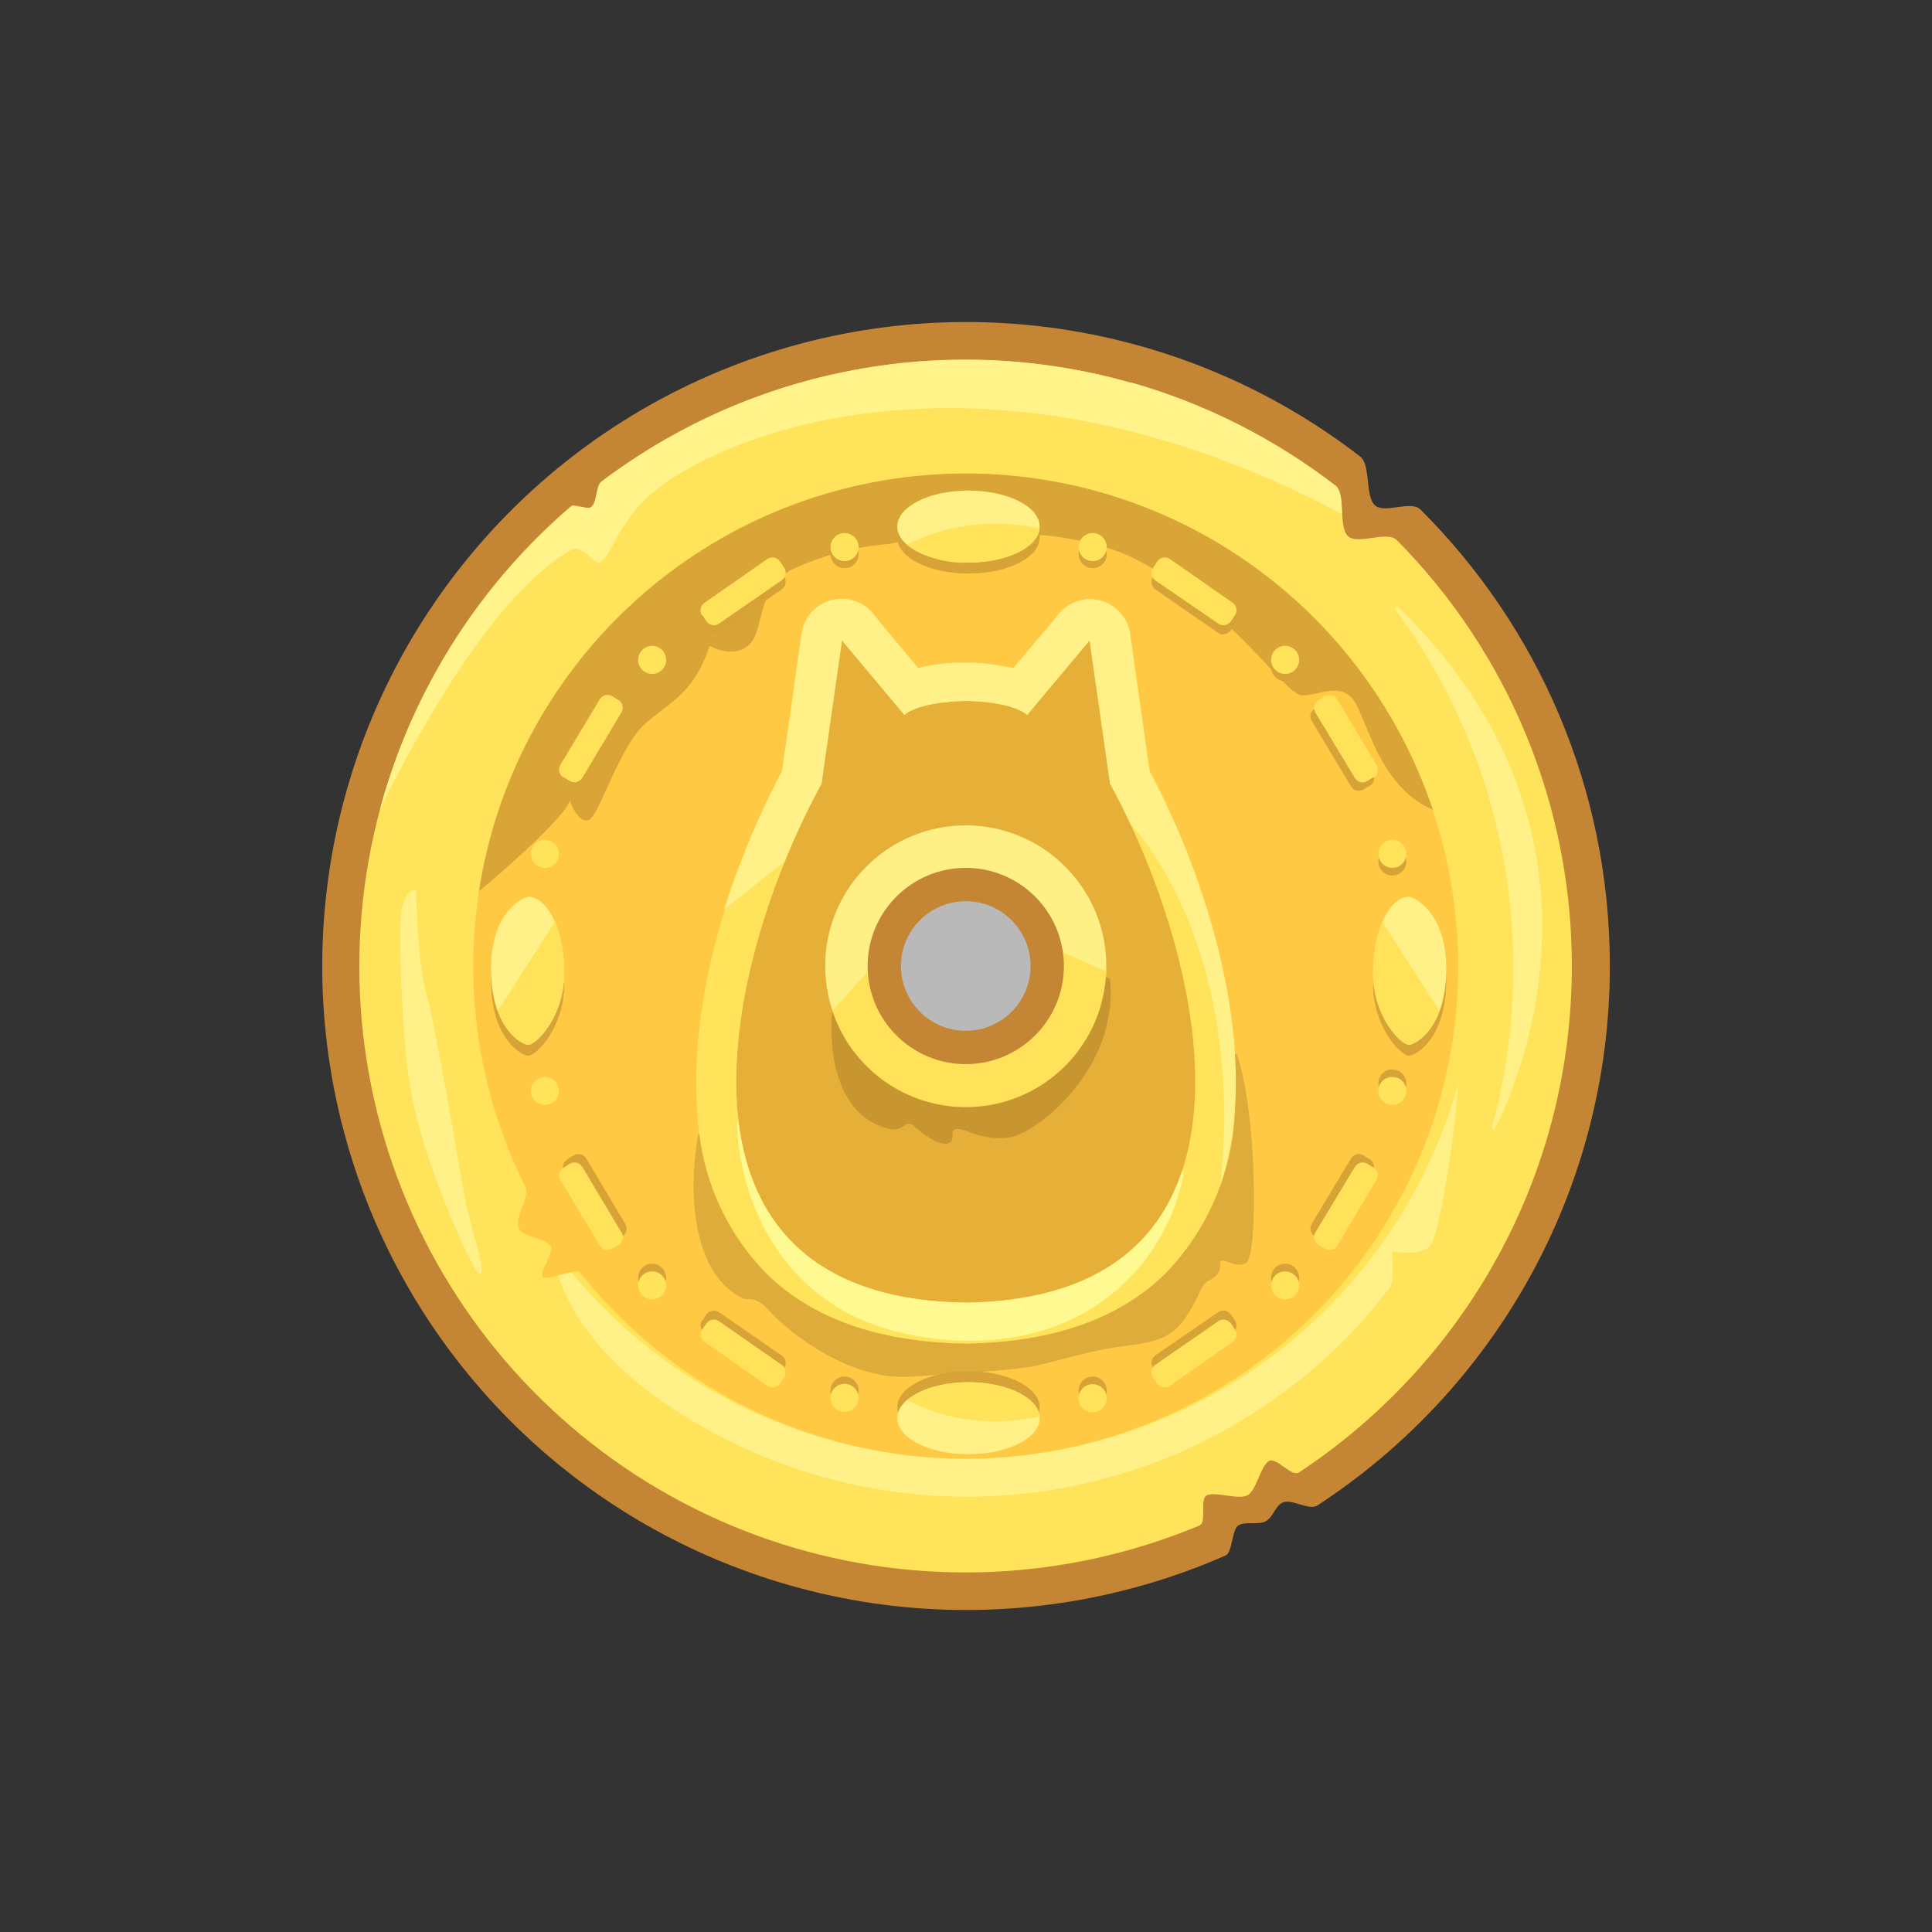 <svg width="24" height="24" viewBox="0 0 24 24" fill="none" xmlns="http://www.w3.org/2000/svg">
<rect x="0" y="0" width="24" height="24" fill="#333333" stroke="none"/>
<path d="M19.998 12C19.998 14.804 18.553 17.275 16.365 18.701C16.261 18.771 16.035 18.607 15.927 18.668C15.833 18.72 15.819 18.847 15.72 18.899C15.635 18.945 15.475 18.899 15.391 18.945C15.301 18.983 15.315 19.28 15.226 19.322C13.933 19.891 12.511 20.108 11.107 19.95C9.703 19.791 8.365 19.264 7.231 18.421C6.097 17.578 5.206 16.449 4.649 15.15C4.093 13.851 3.89 12.428 4.063 11.025C4.235 9.623 4.775 8.29 5.63 7.165C6.484 6.039 7.621 5.159 8.926 4.616C10.23 4.072 11.655 3.884 13.056 4.07C14.457 4.256 15.784 4.81 16.901 5.675C17.028 5.779 16.958 6.169 17.08 6.277C17.202 6.386 17.523 6.211 17.645 6.329C19.099 7.778 19.998 9.783 19.998 12Z" fill="#C48635"/>
<path d="M19.526 12C19.526 14.63 18.18 16.941 16.137 18.291C16.043 18.353 15.855 18.094 15.761 18.15C15.658 18.216 15.606 18.517 15.498 18.574C15.389 18.635 15.102 18.527 14.994 18.574C14.895 18.621 14.999 18.903 14.9 18.95C13.246 19.642 11.399 19.721 9.692 19.174C7.985 18.626 6.53 17.487 5.587 15.961C4.645 14.436 4.278 12.625 4.552 10.853C4.827 9.081 5.724 7.465 7.083 6.296C7.14 6.244 7.286 6.343 7.347 6.296C7.418 6.24 7.403 6.033 7.474 5.981C8.735 5.03 10.298 4.47 11.996 4.47C13.723 4.47 15.319 5.054 16.589 6.033C16.726 6.136 16.618 6.55 16.749 6.663C16.872 6.771 17.234 6.588 17.352 6.71C18.746 8.117 19.527 10.019 19.526 12Z" fill="#FFE35A"/>
<path d="M5.598 15.115C5.871 15.769 5.965 15.863 5.974 15.826C6.031 15.769 5.814 15.115 5.781 14.917C5.744 14.724 5.41 12.734 5.297 12.343C5.203 12.033 5.174 11.355 5.17 11.058C5.137 11.04 5.052 11.063 4.995 11.275C4.93 11.539 5.01 12.922 5.066 13.322C5.123 13.722 5.254 14.296 5.598 15.11V15.115Z" fill="#FFF188"/>
<path d="M14.053 4.752C14.985 5.016 15.842 5.458 16.59 6.032C16.656 6.084 16.665 6.22 16.67 6.347V6.385C12.515 4.178 9.272 5.237 8.19 6.056C7.908 6.258 7.743 6.536 7.63 6.738C7.559 6.87 7.503 6.964 7.442 6.992C7.413 6.992 7.376 6.959 7.333 6.921C7.263 6.86 7.183 6.785 7.098 6.832C6.237 7.303 5.315 8.846 4.722 10.046C5.12 8.579 5.954 7.266 7.112 6.281H7.122C7.159 6.291 7.197 6.3 7.23 6.296C7.277 6.31 7.324 6.319 7.348 6.296C7.385 6.267 7.395 6.201 7.409 6.136C7.423 6.07 7.437 6.004 7.475 5.98C8.402 5.281 9.478 4.806 10.62 4.594C11.762 4.381 12.937 4.437 14.053 4.757V4.752Z" fill="#FFF389"/>
<path d="M18.572 14.019C19.108 12.946 19.988 10.075 17.367 7.539C17.348 7.52 17.32 7.548 17.334 7.572C18.007 8.483 18.465 9.534 18.673 10.648C18.881 11.761 18.833 12.908 18.534 14C18.524 14.024 18.562 14.042 18.572 14.019Z" fill="#FFF188"/>
<path d="M6.905 15.718C6.981 16.109 7.305 16.716 8.068 17.295C9.393 18.274 11.037 18.725 12.677 18.559C14.317 18.393 15.836 17.622 16.938 16.396L17.254 16.01C17.281 15.977 17.296 15.935 17.296 15.892V15.544C17.414 15.568 17.672 15.587 17.766 15.474C17.875 15.347 18.063 14.208 18.115 13.46C17.802 14.588 17.184 15.609 16.328 16.408C15.472 17.207 14.411 17.754 13.264 17.987C12.116 18.221 10.926 18.133 9.826 17.732C8.725 17.332 7.757 16.635 7.028 15.718C7.014 15.704 6.966 15.709 6.905 15.718Z" fill="#FFF187"/>
<path d="M18.114 12C18.115 13.27 17.72 14.509 16.985 15.546C16.249 16.581 15.209 17.363 14.009 17.78C12.81 18.198 11.509 18.233 10.29 17.878C9.07 17.524 7.99 16.798 7.201 15.802C7.168 15.755 6.778 15.91 6.745 15.868C6.688 15.793 6.895 15.553 6.839 15.477C6.778 15.383 6.514 15.369 6.453 15.271C6.373 15.134 6.594 14.875 6.524 14.739C6.111 13.913 5.891 13.005 5.879 12.083C5.868 11.161 6.065 10.247 6.456 9.412C6.847 8.576 7.422 7.84 8.138 7.258C8.854 6.676 9.692 6.264 10.59 6.051C11.488 5.839 12.422 5.833 13.322 6.033C14.223 6.233 15.067 6.634 15.79 7.206C16.514 7.778 17.099 8.507 17.502 9.337C17.904 10.167 18.113 11.077 18.114 12Z" fill="#FFC943"/>
<path d="M5.95 11.072C6.374 10.719 7.004 10.15 7.08 9.947C7.113 10.051 7.216 10.235 7.32 10.183C7.376 10.155 7.451 9.985 7.545 9.778C7.677 9.491 7.842 9.129 8.03 8.978C8.091 8.922 8.148 8.884 8.204 8.837C8.449 8.649 8.656 8.498 8.816 8.023C8.905 8.075 9.127 8.155 9.291 8.023C9.376 7.952 9.409 7.835 9.442 7.693C9.498 7.482 9.56 7.232 9.823 7.082C10.208 6.9 10.623 6.79 11.047 6.757C11.677 6.62 13.178 6.47 14.124 6.955C14.873 7.34 15.409 7.91 15.757 8.277C15.96 8.493 16.096 8.639 16.176 8.639C16.237 8.639 16.303 8.625 16.364 8.611C16.534 8.573 16.713 8.536 16.83 8.719C16.868 8.78 16.905 8.875 16.953 8.987C17.094 9.331 17.301 9.844 17.8 10.06C17.365 8.759 16.505 7.641 15.358 6.887C14.211 6.133 12.844 5.787 11.477 5.904C10.109 6.02 8.821 6.593 7.819 7.531C6.816 8.468 6.158 9.716 5.95 11.072Z" fill="#DAA537"/>
<path d="M12.03 7.125C12.519 7.125 12.915 6.925 12.915 6.678C12.915 6.431 12.519 6.231 12.03 6.231C11.542 6.231 11.146 6.431 11.146 6.678C11.146 6.925 11.542 7.125 12.03 7.125Z" fill="#D8A336"/>
<path d="M12.03 6.988C12.519 6.988 12.915 6.788 12.915 6.541C12.915 6.294 12.519 6.094 12.03 6.094C11.542 6.094 11.146 6.294 11.146 6.541C11.146 6.788 11.542 6.988 12.03 6.988Z" fill="#FFF187"/>
<path d="M11.268 6.767C11.62 6.579 12.204 6.415 12.915 6.565C12.891 6.8 12.505 6.989 12.03 6.989C11.758 7.002 11.49 6.924 11.268 6.767Z" fill="#FFE35A"/>
<path d="M10.492 7.058C10.588 7.058 10.666 6.98 10.666 6.884C10.666 6.787 10.588 6.709 10.492 6.709C10.395 6.709 10.317 6.787 10.317 6.884C10.317 6.98 10.395 7.058 10.492 7.058Z" fill="#D8A336"/>
<path d="M10.492 6.97C10.588 6.97 10.666 6.892 10.666 6.796C10.666 6.7 10.588 6.622 10.492 6.622C10.395 6.622 10.317 6.7 10.317 6.796C10.317 6.892 10.395 6.97 10.492 6.97Z" fill="#FFE35A"/>
<path d="M8.101 8.372C8.197 8.372 8.275 8.294 8.275 8.198C8.275 8.101 8.197 8.023 8.101 8.023C8.005 8.023 7.927 8.101 7.927 8.198C7.927 8.294 8.005 8.372 8.101 8.372Z" fill="#FFE35A"/>
<path d="M6.769 10.781C6.865 10.781 6.943 10.703 6.943 10.607C6.943 10.511 6.865 10.433 6.769 10.433C6.673 10.433 6.595 10.511 6.595 10.607C6.595 10.703 6.673 10.781 6.769 10.781Z" fill="#FFE35A"/>
<path d="M8.723 7.763C8.713 7.751 8.706 7.736 8.703 7.721C8.699 7.705 8.699 7.689 8.702 7.674C8.706 7.658 8.712 7.643 8.721 7.63C8.73 7.617 8.742 7.607 8.756 7.599L9.532 7.062C9.544 7.053 9.558 7.047 9.573 7.043C9.588 7.04 9.603 7.04 9.618 7.042C9.633 7.045 9.647 7.051 9.66 7.059C9.673 7.067 9.684 7.078 9.692 7.09L9.739 7.161C9.777 7.213 9.763 7.283 9.711 7.321L8.934 7.862C8.922 7.871 8.908 7.877 8.893 7.88C8.878 7.883 8.862 7.883 8.847 7.88C8.832 7.877 8.818 7.871 8.806 7.862C8.793 7.853 8.782 7.842 8.774 7.829L8.727 7.759L8.723 7.763Z" fill="#D8A336"/>
<path d="M8.722 7.646C8.713 7.634 8.707 7.62 8.704 7.605C8.701 7.59 8.701 7.574 8.704 7.559C8.707 7.544 8.713 7.53 8.722 7.518C8.731 7.505 8.742 7.494 8.755 7.486L9.531 6.945C9.544 6.936 9.558 6.93 9.573 6.927C9.588 6.924 9.603 6.924 9.618 6.927C9.633 6.93 9.647 6.937 9.66 6.945C9.672 6.954 9.683 6.965 9.691 6.978L9.738 7.049C9.776 7.096 9.762 7.171 9.71 7.209L8.934 7.745C8.921 7.754 8.907 7.76 8.893 7.764C8.878 7.767 8.863 7.768 8.848 7.765C8.833 7.762 8.818 7.757 8.806 7.748C8.793 7.74 8.782 7.729 8.774 7.717L8.727 7.646H8.722ZM7.004 9.66C6.99 9.653 6.978 9.643 6.969 9.631C6.959 9.619 6.952 9.605 6.948 9.59C6.944 9.575 6.943 9.559 6.946 9.544C6.948 9.528 6.954 9.514 6.962 9.5L7.451 8.686C7.459 8.674 7.469 8.663 7.481 8.654C7.493 8.645 7.507 8.639 7.521 8.635C7.535 8.632 7.55 8.631 7.565 8.633C7.58 8.636 7.594 8.641 7.607 8.649L7.682 8.696C7.734 8.724 7.752 8.795 7.719 8.851L7.235 9.66C7.227 9.673 7.218 9.685 7.206 9.694C7.194 9.703 7.18 9.71 7.166 9.714C7.152 9.718 7.136 9.719 7.122 9.717C7.107 9.715 7.092 9.71 7.079 9.703L7.004 9.656V9.66Z" fill="#FFE25A"/>
<path d="M13.574 7.058C13.477 7.058 13.399 6.98 13.399 6.884C13.399 6.787 13.477 6.709 13.574 6.709C13.67 6.709 13.748 6.787 13.748 6.884C13.748 6.98 13.67 7.058 13.574 7.058Z" fill="#D8A336"/>
<path d="M13.574 6.97C13.477 6.97 13.399 6.892 13.399 6.796C13.399 6.7 13.477 6.622 13.574 6.622C13.67 6.622 13.748 6.7 13.748 6.796C13.748 6.892 13.67 6.97 13.574 6.97Z" fill="#FFE35A"/>
<path d="M15.964 8.461C15.868 8.461 15.79 8.383 15.79 8.287C15.79 8.191 15.868 8.113 15.964 8.113C16.06 8.113 16.138 8.191 16.138 8.287C16.138 8.383 16.06 8.461 15.964 8.461Z" fill="#D8A336"/>
<path d="M15.964 8.372C15.868 8.372 15.79 8.294 15.79 8.198C15.79 8.101 15.868 8.023 15.964 8.023C16.06 8.023 16.138 8.101 16.138 8.198C16.138 8.294 16.06 8.372 15.964 8.372Z" fill="#FFE35A"/>
<path d="M17.296 10.876C17.2 10.876 17.122 10.798 17.122 10.702C17.122 10.606 17.2 10.528 17.296 10.528C17.392 10.528 17.47 10.606 17.47 10.702C17.47 10.798 17.392 10.876 17.296 10.876Z" fill="#D8A336"/>
<path d="M17.296 10.781C17.2 10.781 17.122 10.703 17.122 10.607C17.122 10.511 17.2 10.433 17.296 10.433C17.392 10.433 17.47 10.511 17.47 10.607C17.47 10.703 17.392 10.781 17.296 10.781Z" fill="#FFE35A"/>
<path d="M15.339 7.763C15.348 7.751 15.355 7.737 15.359 7.721C15.363 7.706 15.364 7.69 15.361 7.675C15.358 7.659 15.352 7.644 15.344 7.631C15.335 7.618 15.324 7.607 15.31 7.599L14.534 7.062C14.522 7.053 14.508 7.047 14.493 7.043C14.478 7.04 14.463 7.04 14.448 7.042C14.433 7.045 14.419 7.051 14.406 7.059C14.393 7.067 14.382 7.078 14.374 7.09L14.327 7.161C14.318 7.173 14.311 7.187 14.307 7.201C14.303 7.216 14.303 7.231 14.305 7.246C14.307 7.261 14.312 7.275 14.32 7.288C14.328 7.301 14.338 7.312 14.35 7.321L15.132 7.862C15.179 7.895 15.254 7.881 15.292 7.829L15.339 7.759V7.763Z" fill="#D8A336"/>
<path d="M15.339 7.646C15.348 7.634 15.354 7.62 15.357 7.605C15.361 7.591 15.361 7.575 15.358 7.56C15.356 7.545 15.35 7.531 15.342 7.518C15.334 7.506 15.323 7.495 15.31 7.486L14.534 6.945C14.521 6.936 14.507 6.93 14.492 6.927C14.477 6.924 14.462 6.924 14.447 6.927C14.432 6.93 14.418 6.937 14.405 6.945C14.393 6.954 14.382 6.965 14.374 6.978L14.327 7.049C14.318 7.061 14.311 7.074 14.307 7.089C14.303 7.103 14.303 7.119 14.305 7.134C14.307 7.149 14.312 7.163 14.32 7.176C14.328 7.189 14.338 7.2 14.35 7.209L15.132 7.745C15.179 7.783 15.254 7.769 15.292 7.717L15.339 7.646Z" fill="#FFE25A"/>
<path d="M17.014 9.765C17.027 9.757 17.039 9.747 17.048 9.734C17.057 9.722 17.064 9.708 17.067 9.693C17.07 9.678 17.071 9.662 17.068 9.647C17.066 9.632 17.06 9.617 17.051 9.605L16.567 8.795C16.559 8.782 16.549 8.771 16.538 8.761C16.526 8.752 16.512 8.745 16.498 8.742C16.483 8.738 16.468 8.737 16.453 8.739C16.439 8.74 16.424 8.745 16.411 8.753L16.336 8.8C16.323 8.807 16.311 8.817 16.302 8.829C16.293 8.841 16.286 8.854 16.282 8.869C16.278 8.883 16.277 8.898 16.279 8.913C16.281 8.928 16.286 8.942 16.294 8.955L16.783 9.769C16.811 9.821 16.882 9.84 16.938 9.807L17.014 9.76V9.765Z" fill="#D8A336"/>
<path d="M17.06 9.661C17.073 9.653 17.084 9.643 17.094 9.631C17.103 9.618 17.11 9.604 17.113 9.589C17.116 9.574 17.117 9.559 17.114 9.544C17.111 9.528 17.106 9.514 17.097 9.501L16.613 8.687C16.605 8.674 16.595 8.663 16.583 8.655C16.571 8.646 16.557 8.639 16.543 8.636C16.528 8.633 16.513 8.632 16.499 8.634C16.484 8.636 16.47 8.642 16.457 8.649L16.382 8.696C16.369 8.704 16.357 8.714 16.348 8.725C16.339 8.737 16.332 8.751 16.328 8.765C16.324 8.78 16.323 8.795 16.325 8.81C16.327 8.824 16.332 8.839 16.34 8.852L16.829 9.661C16.862 9.718 16.933 9.736 16.984 9.703L17.06 9.656V9.661Z" fill="#FFE25A"/>
<path d="M10.492 17.1C10.588 17.1 10.666 17.178 10.666 17.274C10.666 17.37 10.588 17.448 10.492 17.448C10.395 17.448 10.317 17.37 10.317 17.274C10.317 17.178 10.395 17.1 10.492 17.1Z" fill="#D8A336"/>
<path d="M10.492 17.191C10.588 17.191 10.666 17.269 10.666 17.365C10.666 17.461 10.588 17.539 10.492 17.539C10.395 17.539 10.317 17.461 10.317 17.365C10.317 17.269 10.395 17.191 10.492 17.191Z" fill="#FFE35A"/>
<path d="M8.101 15.698C8.197 15.698 8.275 15.777 8.275 15.873C8.275 15.969 8.197 16.047 8.101 16.047C8.005 16.047 7.927 15.969 7.927 15.873C7.927 15.777 8.005 15.698 8.101 15.698Z" fill="#D8A336"/>
<path d="M8.101 15.794C8.197 15.794 8.275 15.872 8.275 15.968C8.275 16.064 8.197 16.142 8.101 16.142C8.005 16.142 7.927 16.064 7.927 15.968C7.927 15.872 8.005 15.794 8.101 15.794Z" fill="#FFE35A"/>
<path d="M6.769 13.378C6.865 13.378 6.943 13.456 6.943 13.552C6.943 13.649 6.865 13.726 6.769 13.726C6.673 13.726 6.595 13.649 6.595 13.552C6.595 13.456 6.673 13.378 6.769 13.378Z" fill="#FFE35A"/>
<path d="M8.722 16.4C8.714 16.413 8.707 16.427 8.704 16.442C8.701 16.457 8.701 16.472 8.704 16.487C8.708 16.502 8.714 16.516 8.722 16.529C8.731 16.541 8.742 16.552 8.755 16.56L9.532 17.097C9.583 17.134 9.654 17.12 9.692 17.069L9.739 16.998C9.748 16.985 9.754 16.972 9.757 16.957C9.761 16.942 9.761 16.927 9.759 16.912C9.756 16.897 9.75 16.883 9.742 16.87C9.734 16.857 9.723 16.846 9.71 16.838L8.934 16.301C8.922 16.293 8.908 16.286 8.893 16.283C8.878 16.279 8.863 16.279 8.848 16.282C8.833 16.284 8.819 16.29 8.806 16.298C8.793 16.306 8.782 16.317 8.774 16.33L8.727 16.4H8.722Z" fill="#D8A336"/>
<path d="M8.722 16.517C8.706 16.542 8.7 16.573 8.707 16.602C8.713 16.631 8.73 16.656 8.755 16.672L9.531 17.214C9.583 17.251 9.654 17.237 9.691 17.185L9.738 17.115C9.747 17.103 9.754 17.089 9.757 17.074C9.761 17.059 9.761 17.044 9.758 17.029C9.756 17.014 9.75 17 9.742 16.987C9.734 16.974 9.723 16.963 9.71 16.955L8.934 16.414C8.921 16.405 8.908 16.398 8.893 16.395C8.878 16.392 8.863 16.391 8.848 16.394C8.833 16.396 8.819 16.402 8.806 16.41C8.793 16.419 8.782 16.429 8.774 16.442L8.727 16.512L8.722 16.517Z" fill="#FFE25A"/>
<path d="M7.052 14.399C7.039 14.407 7.027 14.417 7.018 14.429C7.009 14.44 7.002 14.454 6.998 14.468C6.994 14.483 6.993 14.498 6.995 14.513C6.997 14.528 7.002 14.542 7.009 14.555L7.499 15.369C7.532 15.421 7.602 15.44 7.654 15.407L7.729 15.36C7.742 15.352 7.753 15.342 7.762 15.33C7.771 15.318 7.777 15.304 7.78 15.29C7.784 15.275 7.785 15.26 7.782 15.246C7.78 15.231 7.775 15.217 7.767 15.204L7.282 14.39C7.275 14.377 7.265 14.366 7.253 14.358C7.241 14.349 7.227 14.343 7.213 14.339C7.198 14.336 7.183 14.335 7.169 14.337C7.154 14.34 7.14 14.345 7.127 14.352L7.052 14.399Z" fill="#D8A336"/>
<path d="M7.004 14.503C6.991 14.51 6.979 14.52 6.97 14.532C6.961 14.544 6.954 14.557 6.95 14.572C6.946 14.586 6.945 14.601 6.947 14.616C6.949 14.631 6.954 14.645 6.962 14.658L7.451 15.473C7.479 15.529 7.55 15.543 7.606 15.51L7.682 15.468C7.695 15.46 7.707 15.45 7.716 15.437C7.725 15.425 7.731 15.411 7.735 15.396C7.738 15.381 7.739 15.365 7.736 15.35C7.734 15.335 7.728 15.321 7.719 15.308L7.235 14.498C7.227 14.485 7.217 14.474 7.206 14.465C7.194 14.455 7.18 14.449 7.166 14.445C7.151 14.441 7.136 14.44 7.121 14.442C7.107 14.444 7.092 14.448 7.079 14.456L7.004 14.503Z" fill="#FFE25A"/>
<path d="M13.574 17.448C13.67 17.448 13.748 17.37 13.748 17.274C13.748 17.178 13.67 17.1 13.574 17.1C13.477 17.1 13.399 17.178 13.399 17.274C13.399 17.37 13.477 17.448 13.574 17.448Z" fill="#D8A336"/>
<path d="M13.574 17.544C13.67 17.544 13.748 17.466 13.748 17.369C13.748 17.273 13.67 17.195 13.574 17.195C13.477 17.195 13.399 17.273 13.399 17.369C13.399 17.466 13.477 17.544 13.574 17.544Z" fill="#FFE35A"/>
<path d="M15.964 16.047C16.06 16.047 16.138 15.969 16.138 15.873C16.138 15.776 16.06 15.698 15.964 15.698C15.868 15.698 15.79 15.776 15.79 15.873C15.79 15.969 15.868 16.047 15.964 16.047Z" fill="#D8A336"/>
<path d="M15.964 16.142C16.06 16.142 16.138 16.064 16.138 15.968C16.138 15.872 16.06 15.794 15.964 15.794C15.868 15.794 15.79 15.872 15.79 15.968C15.79 16.064 15.868 16.142 15.964 16.142Z" fill="#FFE35A"/>
<path d="M17.296 13.633C17.392 13.633 17.47 13.555 17.47 13.459C17.47 13.362 17.392 13.284 17.296 13.284C17.2 13.284 17.122 13.362 17.122 13.459C17.122 13.555 17.2 13.633 17.296 13.633Z" fill="#D8A336"/>
<path d="M17.296 13.726C17.392 13.726 17.47 13.649 17.47 13.552C17.47 13.456 17.392 13.378 17.296 13.378C17.2 13.378 17.122 13.456 17.122 13.552C17.122 13.649 17.2 13.726 17.296 13.726Z" fill="#FFE35A"/>
<path d="M15.339 16.4C15.376 16.452 15.362 16.523 15.31 16.56L14.534 17.097C14.522 17.106 14.508 17.112 14.493 17.115C14.478 17.119 14.463 17.119 14.448 17.116C14.433 17.114 14.419 17.108 14.406 17.1C14.393 17.092 14.382 17.081 14.374 17.069L14.327 16.998C14.318 16.986 14.311 16.972 14.307 16.957C14.303 16.943 14.303 16.928 14.305 16.913C14.307 16.898 14.312 16.884 14.32 16.871C14.328 16.858 14.338 16.847 14.35 16.838L15.132 16.301C15.144 16.293 15.158 16.286 15.173 16.283C15.187 16.279 15.203 16.279 15.218 16.282C15.232 16.284 15.247 16.29 15.259 16.298C15.272 16.306 15.283 16.317 15.292 16.33L15.339 16.4Z" fill="#D8A336"/>
<path d="M15.339 16.517C15.376 16.564 15.362 16.64 15.31 16.672L14.534 17.214C14.522 17.223 14.508 17.229 14.493 17.232C14.478 17.236 14.463 17.236 14.448 17.233C14.433 17.231 14.419 17.225 14.406 17.217C14.393 17.209 14.382 17.198 14.374 17.185L14.327 17.115C14.318 17.103 14.311 17.089 14.307 17.075C14.303 17.06 14.303 17.045 14.305 17.03C14.307 17.015 14.312 17.001 14.32 16.988C14.328 16.975 14.338 16.964 14.35 16.955L15.132 16.414C15.144 16.405 15.158 16.398 15.173 16.395C15.187 16.392 15.203 16.391 15.218 16.394C15.232 16.396 15.247 16.402 15.259 16.41C15.272 16.419 15.283 16.429 15.292 16.442L15.339 16.512V16.517Z" fill="#FFE25A"/>
<path d="M17.014 14.399C17.065 14.428 17.084 14.498 17.051 14.555L16.567 15.369C16.559 15.382 16.549 15.393 16.537 15.401C16.525 15.41 16.511 15.416 16.497 15.42C16.482 15.423 16.467 15.424 16.453 15.422C16.438 15.419 16.424 15.414 16.411 15.407L16.336 15.36C16.323 15.352 16.311 15.342 16.302 15.331C16.293 15.319 16.286 15.305 16.282 15.291C16.278 15.276 16.277 15.261 16.279 15.246C16.281 15.232 16.286 15.217 16.294 15.204L16.783 14.39C16.791 14.377 16.801 14.366 16.813 14.358C16.825 14.349 16.838 14.343 16.853 14.339C16.867 14.336 16.882 14.335 16.897 14.337C16.912 14.34 16.926 14.345 16.938 14.352L17.014 14.399Z" fill="#D8A336"/>
<path d="M17.061 14.503C17.112 14.536 17.131 14.607 17.098 14.658L16.614 15.473C16.606 15.485 16.596 15.496 16.584 15.505C16.572 15.514 16.558 15.52 16.544 15.524C16.529 15.527 16.514 15.528 16.5 15.525C16.485 15.523 16.471 15.518 16.458 15.51L16.383 15.468C16.369 15.46 16.357 15.45 16.348 15.438C16.338 15.426 16.331 15.412 16.327 15.397C16.323 15.382 16.322 15.366 16.325 15.351C16.327 15.336 16.332 15.321 16.341 15.308L16.83 14.498C16.837 14.485 16.847 14.474 16.859 14.465C16.871 14.455 16.884 14.449 16.899 14.445C16.913 14.441 16.928 14.44 16.943 14.442C16.958 14.444 16.972 14.448 16.985 14.456L17.061 14.503Z" fill="#FFE25A"/>
<path d="M6.1 12.23C6.082 11.571 6.397 11.317 6.562 11.275C6.769 11.275 7.009 11.618 7.009 12.23C7.009 12.757 6.665 13.115 6.562 13.115C6.491 13.115 6.119 12.927 6.1 12.23Z" fill="#D8A336"/>
<path d="M6.1 12.094C6.082 11.431 6.397 11.182 6.562 11.139C6.769 11.139 7.009 11.483 7.009 12.094C7.009 12.622 6.665 12.979 6.562 12.979C6.491 12.979 6.119 12.791 6.1 12.094Z" fill="#FFF187"/>
<path d="M6.895 11.455C6.961 11.615 7.008 11.831 7.008 12.095C7.008 12.622 6.665 12.979 6.561 12.979C6.509 12.979 6.298 12.88 6.185 12.556L6.89 11.455H6.895Z" fill="#FFE259"/>
<path d="M17.965 12.23C17.984 11.571 17.664 11.317 17.504 11.275C17.297 11.275 17.057 11.618 17.057 12.23C17.057 12.757 17.4 13.115 17.504 13.115C17.574 13.115 17.946 12.927 17.965 12.23Z" fill="#D8A336"/>
<path d="M17.965 12.094C17.984 11.431 17.664 11.182 17.504 11.139C17.297 11.139 17.057 11.483 17.057 12.094C17.057 12.622 17.4 12.979 17.504 12.979C17.574 12.979 17.946 12.791 17.965 12.094Z" fill="#FFF187"/>
<path d="M17.17 11.455C17.099 11.615 17.057 11.831 17.057 12.095C17.057 12.622 17.4 12.979 17.504 12.979C17.551 12.979 17.763 12.88 17.88 12.556L17.174 11.455H17.17Z" fill="#FFE259"/>
<path d="M11.234 8.879C11.446 8.7 11.997 8.705 11.997 8.705C11.997 8.705 12.547 8.705 12.759 8.879L13.535 7.952L13.79 9.735C14.985 11.919 15.982 16.126 11.997 16.182C8.011 16.126 9.008 11.919 10.204 9.735L10.458 7.952L11.234 8.879Z" fill="#E5AF38"/>
<path fill-rule="evenodd" clip-rule="evenodd" d="M11.997 8.311H12.03C12.219 8.315 12.406 8.337 12.59 8.377L13.132 7.652C13.19 7.57 13.273 7.508 13.368 7.473C13.463 7.439 13.566 7.434 13.664 7.458C13.762 7.483 13.85 7.537 13.917 7.613C13.984 7.689 14.027 7.783 14.04 7.883L14.28 9.577C14.882 10.707 15.447 12.363 15.338 13.798C15.311 14.556 15.004 15.277 14.477 15.822C13.913 16.377 13.089 16.674 12.002 16.692H11.997C10.91 16.674 10.087 16.377 9.522 15.822C8.995 15.277 8.688 14.556 8.661 13.798C8.553 12.363 9.117 10.707 9.72 9.577L9.96 7.883C9.972 7.782 10.014 7.688 10.08 7.611C10.147 7.535 10.235 7.48 10.333 7.455C10.432 7.43 10.535 7.434 10.63 7.469C10.726 7.503 10.809 7.566 10.868 7.648L11.409 8.377C11.592 8.333 11.78 8.311 11.969 8.311H11.997ZM11.258 8.862C11.48 8.707 11.997 8.707 11.997 8.707C11.997 8.707 12.51 8.707 12.736 8.862L12.76 8.881L13.536 7.954L13.79 9.737C14.986 11.921 15.983 16.128 11.997 16.184C8.011 16.128 9.009 11.921 10.204 9.737L10.459 7.954L11.235 8.881C11.242 8.874 11.25 8.868 11.258 8.862Z" fill="#FFE35A"/>
<path d="M14.049 10.25C13.969 10.067 13.88 9.897 13.79 9.732L13.536 7.954L12.76 8.881C12.752 8.874 12.744 8.868 12.736 8.862C12.515 8.707 11.998 8.707 11.998 8.707C11.998 8.707 11.485 8.707 11.259 8.862C11.251 8.868 11.243 8.874 11.235 8.881L10.459 7.954L10.205 9.737C10.044 10.029 9.889 10.349 9.748 10.702L8.995 11.299C9.193 10.669 9.452 10.071 9.715 9.577L9.955 7.883C9.967 7.782 10.009 7.688 10.076 7.611C10.143 7.535 10.231 7.48 10.329 7.455C10.427 7.43 10.53 7.434 10.626 7.469C10.721 7.503 10.804 7.566 10.863 7.648L11.405 8.297C11.595 8.251 11.792 8.229 11.988 8.231H12.007C12.127 8.23 12.246 8.24 12.364 8.259L12.59 8.297L13.132 7.652C13.191 7.57 13.273 7.508 13.368 7.473C13.463 7.439 13.566 7.434 13.664 7.458C13.762 7.483 13.85 7.537 13.918 7.613C13.985 7.689 14.027 7.783 14.04 7.883L14.28 9.577C14.882 10.707 15.447 12.363 15.339 13.798C15.317 14.11 15.257 14.419 15.16 14.716C15.409 12.382 14.604 10.857 14.049 10.245V10.25Z" fill="#FFF187"/>
<path d="M9.173 13.928H9.159C9.15 14.653 9.555 16.197 11.23 16.564C11.959 16.724 12.562 16.658 13.032 16.502C13.462 16.358 13.845 16.101 14.139 15.757C14.434 15.413 14.631 14.996 14.708 14.549H14.684C14.369 15.491 13.573 16.159 11.997 16.182C10.091 16.154 9.329 15.18 9.173 13.933V13.928Z" fill="#FFF992"/>
<path d="M8.683 14.09H8.674C8.57 14.631 8.533 15.784 9.224 16.128C9.243 16.137 9.267 16.137 9.29 16.137C9.351 16.137 9.431 16.137 9.573 16.302C9.841 16.584 10.57 17.149 11.304 17.102C12.227 17.045 12.584 17.012 12.801 16.979C12.886 16.965 13.008 16.932 13.154 16.895C13.389 16.834 13.671 16.758 13.94 16.725C14.377 16.669 14.561 16.622 14.74 16.349C14.824 16.222 14.867 16.132 14.895 16.066C14.933 15.986 14.956 15.939 15.017 15.906C15.135 15.85 15.159 15.793 15.159 15.69C15.159 15.643 15.196 15.657 15.252 15.676C15.314 15.699 15.398 15.732 15.479 15.69C15.629 15.61 15.62 13.841 15.365 13.092H15.342C15.356 13.332 15.356 13.568 15.342 13.798C15.313 14.556 15.005 15.277 14.476 15.822C13.911 16.377 13.088 16.674 12.001 16.692H11.996C10.909 16.674 10.085 16.377 9.521 15.822C9.058 15.354 8.764 14.744 8.688 14.09H8.683Z" fill="#DEAC3B"/>
<path d="M12.03 17.034C12.519 17.034 12.915 17.235 12.915 17.482C12.915 17.728 12.519 17.929 12.03 17.929C11.542 17.929 11.146 17.728 11.146 17.482C11.146 17.235 11.542 17.034 12.03 17.034Z" fill="#D8A336"/>
<path d="M12.03 17.17C12.519 17.17 12.915 17.371 12.915 17.617C12.915 17.864 12.519 18.065 12.03 18.065C11.542 18.065 11.146 17.864 11.146 17.617C11.146 17.371 11.542 17.17 12.03 17.17Z" fill="#FFF187"/>
<path d="M11.268 17.393C11.62 17.581 12.204 17.751 12.915 17.595C12.891 17.36 12.505 17.172 12.03 17.172C11.705 17.172 11.423 17.261 11.268 17.393Z" fill="#FFE35A"/>
<path d="M11.997 13.745C12.961 13.745 13.743 12.963 13.743 11.999C13.743 11.035 12.961 10.253 11.997 10.253C11.033 10.253 10.251 11.035 10.251 11.999C10.251 12.963 11.033 13.745 11.997 13.745Z" fill="#FFF086"/>
<path d="M10.341 12.556L11.296 11.497L12.548 11.544L13.743 12.066C13.729 12.476 13.572 12.867 13.298 13.173C13.025 13.478 12.652 13.677 12.247 13.735C11.841 13.794 11.428 13.707 11.08 13.492C10.731 13.276 10.47 12.945 10.341 12.556Z" fill="#FFE25A"/>
<path d="M11.997 13.219C12.67 13.219 13.216 12.673 13.216 12C13.216 11.327 12.67 10.781 11.997 10.781C11.324 10.781 10.778 11.327 10.778 12C10.778 12.673 11.324 13.219 11.997 13.219Z" fill="#C48635"/>
<path d="M11.997 12.805C12.441 12.805 12.802 12.444 12.802 12C12.802 11.556 12.441 11.195 11.997 11.195C11.553 11.195 11.192 11.556 11.192 12C11.192 12.444 11.553 12.805 11.997 12.805Z" fill="#B9B9B9"/>
<path d="M13.738 12.137C13.708 12.54 13.54 12.92 13.262 13.212C12.984 13.505 12.613 13.692 12.213 13.742C11.812 13.792 11.406 13.701 11.065 13.486C10.724 13.271 10.467 12.944 10.34 12.561C10.293 12.98 10.359 13.85 11.032 14.02C11.121 14.048 11.173 14.02 11.215 13.992C11.253 13.968 11.286 13.944 11.342 13.977C11.422 14.053 11.615 14.208 11.742 14.208C11.827 14.208 11.832 14.156 11.832 14.109C11.832 14.062 11.832 14.024 11.893 14.024C11.94 14.024 11.987 14.043 12.048 14.067C12.171 14.109 12.335 14.161 12.547 14.128C12.872 14.072 13.902 13.29 13.789 12.161L13.742 12.137H13.738Z" fill="#C79631"/>
</svg>
